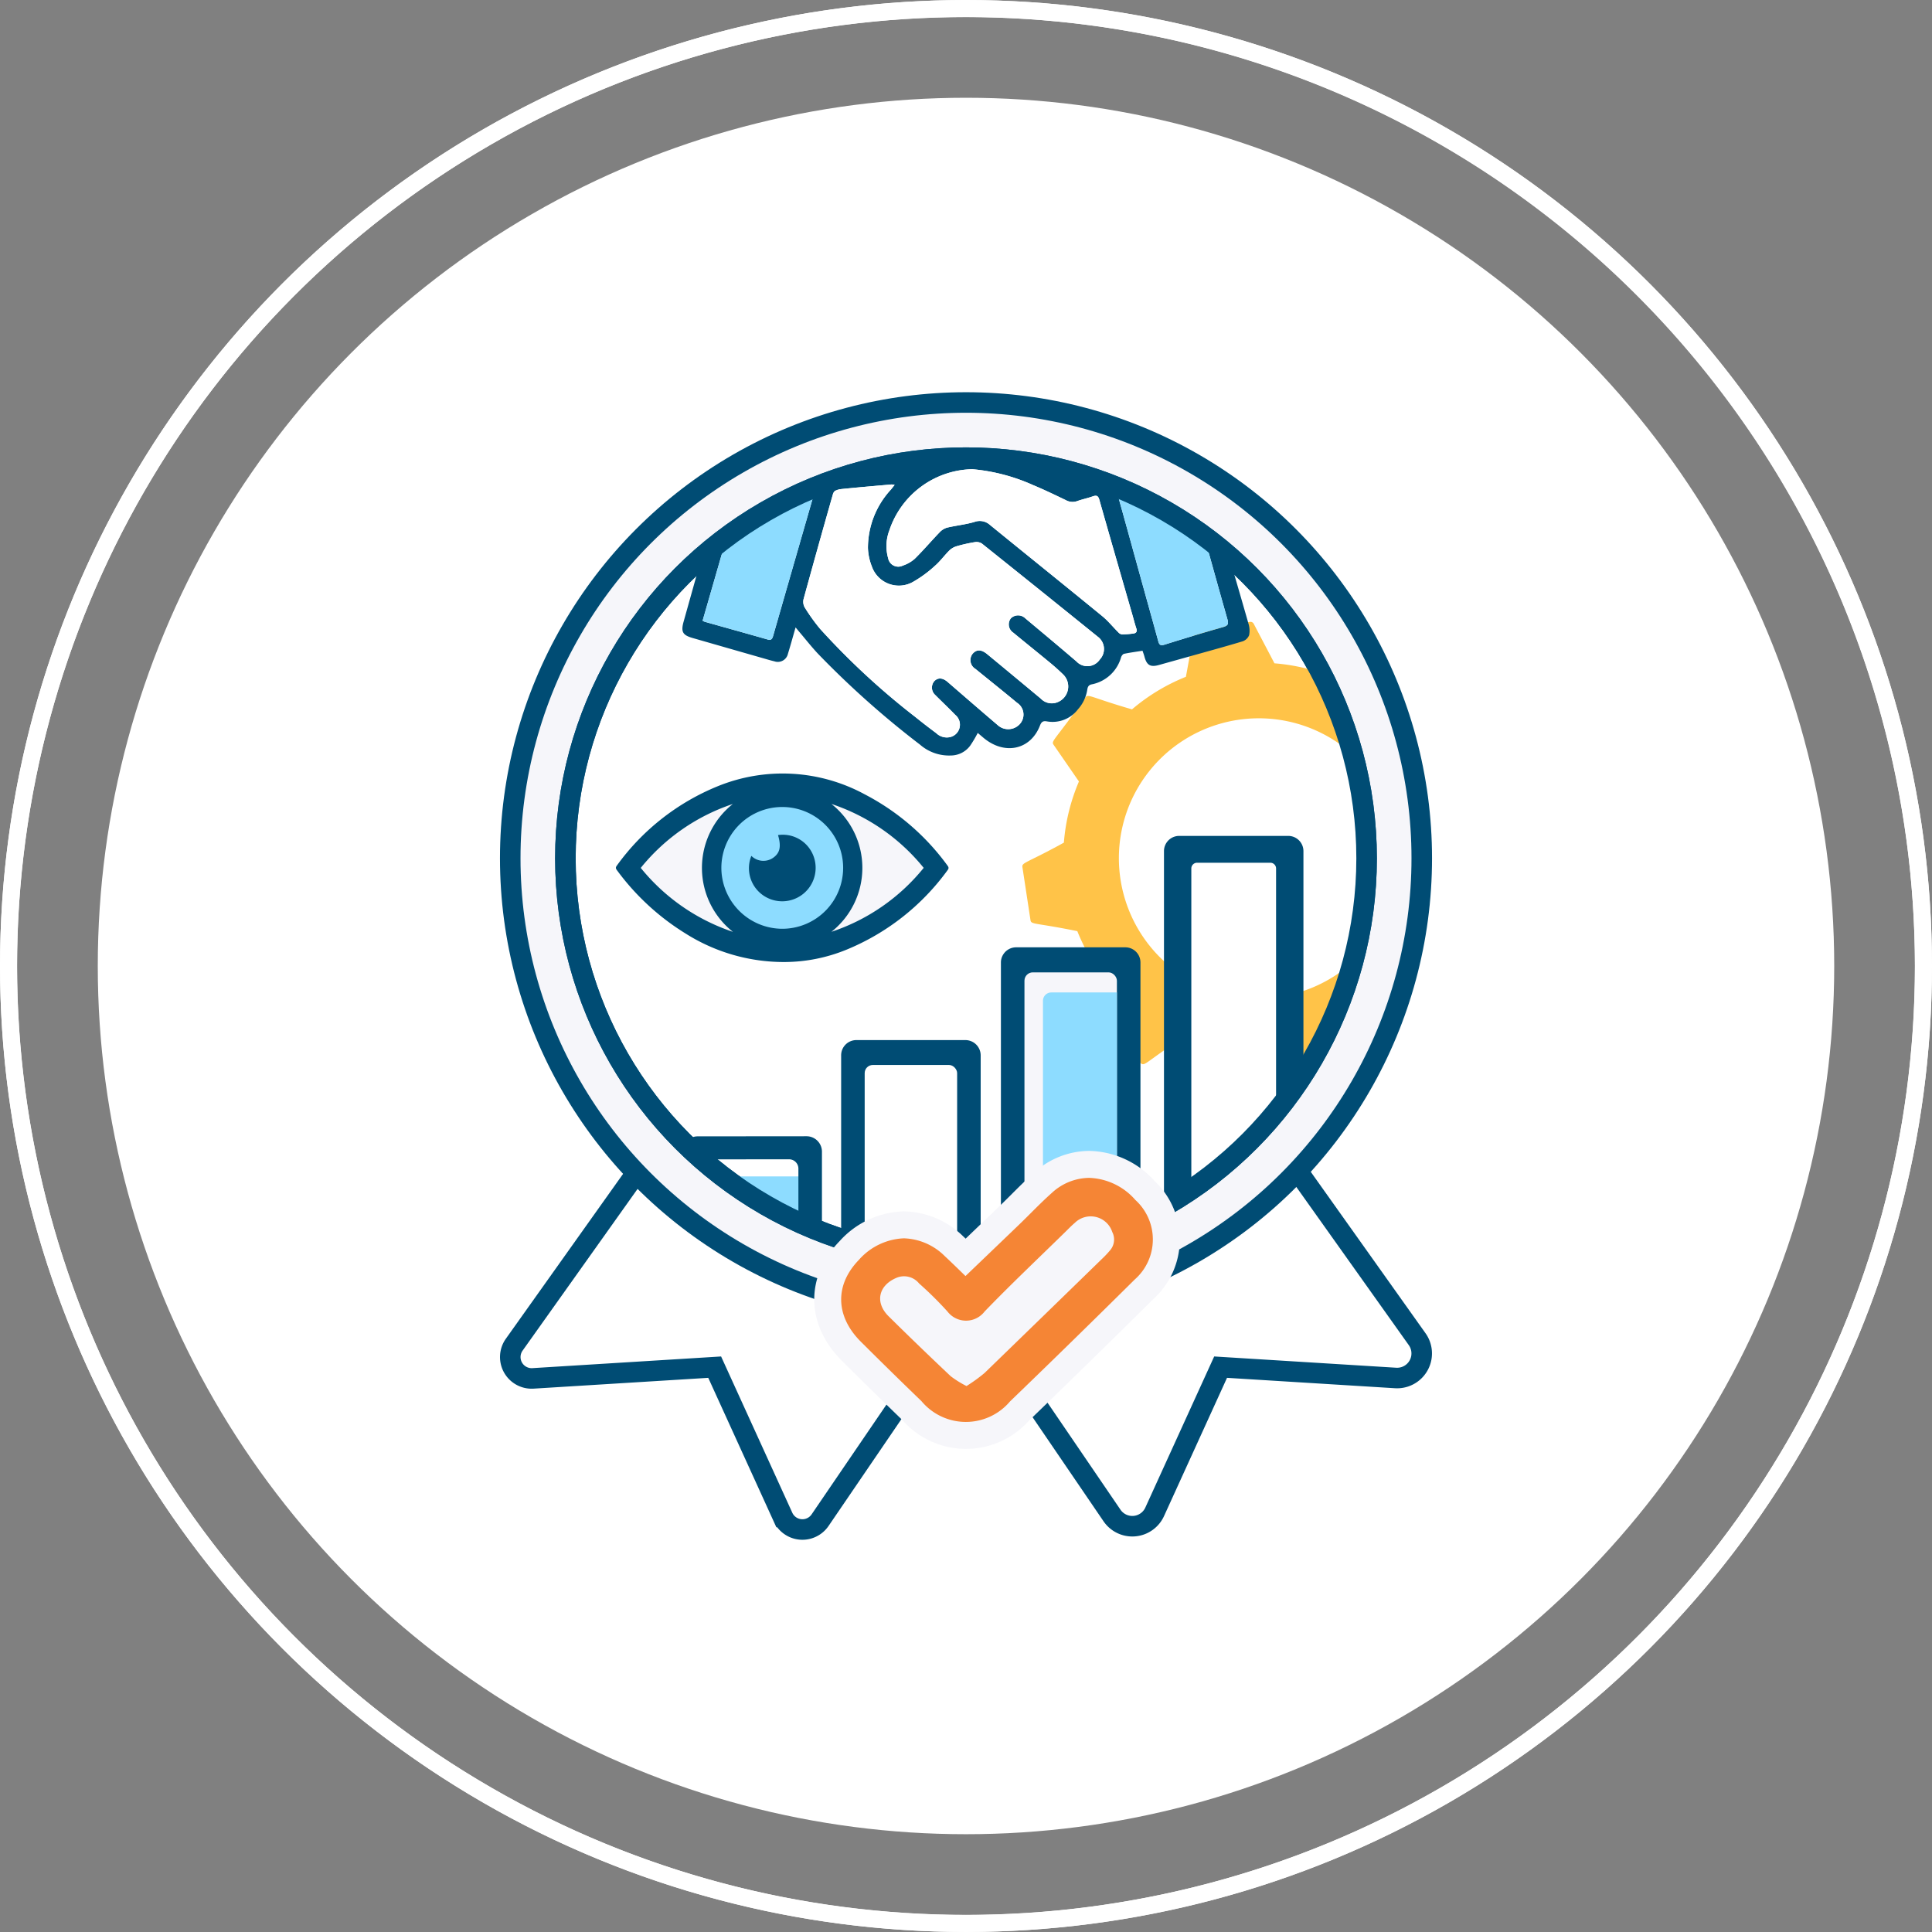 <svg xmlns="http://www.w3.org/2000/svg" xmlns:xlink="http://www.w3.org/1999/xlink" viewBox="0 0 160.012 160.012"><rect x="0" y="0" width="160.012" height="160.012" fill="#808080" stroke="none"/><defs><style>.a,.c,.l{fill:none;}.b,.d{fill:#fff;}.c{stroke:#fff;stroke-width:1.417px;}.c,.l{stroke-linecap:round;stroke-linejoin:round;}.d,.e,.l{stroke:#004c74;stroke-width:1.701px;}.d,.e{stroke-miterlimit:10;}.e,.j{fill:#f6f6fa;}.f{clip-path:url(#a);}.g{fill:#ffc348;}.h{fill:#004c74;}.i{fill:#8ddcff;}.k{clip-path:url(#b);}.m{fill:#f58535;}</style><clipPath id="a"><circle class="a" cx="80.006" cy="71.082" r="33.179"/></clipPath><clipPath id="b"><rect class="a" x="84.848" y="80.533" width="7.657" height="22.97" rx="0.69"/></clipPath></defs><title>certified-finops-solution</title><circle class="b" cx="80.006" cy="80.005" r="71.908"/><circle class="c" cx="80.006" cy="80.005" r="79.297"/><path class="b" d="M80.006,160.006A80,80,0,1,1,160.006,80.005,80,80,0,0,1,80.006,160.006Zm0-158.595A78.594,78.594,0,1,0,158.6,80.006v-0A78.684,78.684,0,0,0,80.006,1.411Z"/><path class="d" d="M57.085,90.981,42.59,111.367a1.771,1.771,0,0,0,1.553,2.794l15.048-.931,5.655,12.41a1.771,1.771,0,0,0,3.075.263l12.727-18.666Z"/><path class="d" d="M103.199,90.981l14.173,19.934a2.036,2.036,0,0,1-1.785,3.212l-14.494-.897-5.46,11.982a2.036,2.036,0,0,1-3.535.303L79.636,107.238Z"/><circle class="e" cx="80.006" cy="71.082" r="37.747"/><circle class="d" cx="80.006" cy="71.082" r="33.179"/><g class="f"><path class="g" d="M89.226,77.121a16.101,16.101,0,0,0,2.697,4.466l-1.1,3.526c-.122.391.26.352,3.681,2.963.319.235.391-.112,3.392-2.093a16.103,16.103,0,0,0,5.065,1.247l1.717,3.273c.191.363.433.065,4.698-.507a.304.304,0,0,0,.253-.245l.666-3.636a16.1,16.1,0,0,0,4.465-2.697c3.392.981,3.622,1.315,3.861.99,2.54-3.581,2.86-3.595,2.633-3.923l-2.099-3.04a16.099,16.099,0,0,0,1.247-5.065l3.274-1.717c.363-.19.065-.433-.507-4.698-.059-.39-.34-.194-3.881-.919a16.098,16.098,0,0,0-2.697-4.466l1.1-3.526c.122-.392-.26-.352-3.681-2.963-.317-.234-.376.102-3.392,2.093a16.097,16.097,0,0,0-5.065-1.247l-1.717-3.273a.304.304,0,0,0-.315-.159l-4.383.667a.304.304,0,0,0-.253.246l-.666,3.636a16.101,16.101,0,0,0-4.465,2.697c-3.392-.981-3.623-1.315-3.861-.99-2.539,3.58-2.86,3.595-2.633,3.923l2.099,3.04a16.102,16.102,0,0,0-1.247,5.065c-3.092,1.705-3.493,1.631-3.433,2.031l.667,4.383C85.404,76.594,85.703,76.4,89.226,77.121Z"/><path class="b" d="M93.522,66.707A11.593,11.593,0,1,1,99.879,81.818h0A11.606,11.606,0,0,1,93.522,66.707Z"/><path class="b" d="M100.627,79.983l.008.008Z"/><path class="h" d="M94.625,53.896c-.536.085-1.035.151-1.526.253-.098.02-.203.163-.244.272a3.158,3.158,0,0,1-2.43,2.258c-.315.059-.349.27-.384.498a3.128,3.128,0,0,1-.761,1.567,2.643,2.643,0,0,1-2.587 1c-.313-.053-.444.047-.561.349-.784,2.028-2.953,2.479-4.7.994-.153-.13-.306-.259-.454-.384a9.971,9.971,0,0,1-.623,1.052,2.007,2.007,0,0,1-1.61.817,3.66,3.66,0,0,1-2.553-.904,75.276,75.276,0,0,1-8.456-7.535c-.532-.569-1.015-1.185-1.52-1.78-.086-.101-.17-.204-.324-.39-.227.786-.419,1.488-.633,2.184a.86.86,0,0,1-1.116.627c-.16-.038-.319-.08-.476-.125q-3.156-.904-6.311-1.811c-.831-.241-.972-.516-.734-1.366q2.033-7.253,4.068-14.505c.198-.706.562-.882,1.36-.655q1.678.478,3.354.96c1.092.312,2.19.604,3.272.948a3.445,3.445,0,0,1,.745.513.636.636,0,0,0,.331.146q3.114-.179,6.227-.383a1.012,1.012,0,0,0,.43-.109,8.73,8.73,0,0,1,7.114-.576,28.299,28.299,0,0,1,4.954,1.965.971.971,0,0,0,.894.061,4.428,4.428,0,0,1,.666-.208.757.757,0,0,0,.555-.467,1.078,1.078,0,0,1,.621-.465c.979-.306,1.976-.556,2.961-.845.904-.265,1.8-.556,2.702-.826q.779-.233,1.567-.433c.441-.112.731.12.872.64.513,1.886,1.018,3.775,1.554,5.655.834,2.921,1.696,5.834,2.529,8.755a1.927,1.927,0,0,1,.056.967.899.899,0,0,1-.548.509c-1.506.454-3.024.866-4.539,1.291-.79.222-1.581.441-2.371.663-.719.202-1.021.028-1.212-.697C94.739,54.208,94.675,54.045,94.625,53.896ZM74.096,40.161a1.463,1.463,0,0,0-.259-.037c-1.499.132-2.999.259-4.495.417-.131.014-.308.217-.35.365q-1.238,4.343-2.434,8.698a.954.954,0,0,0,.081.688,15.343,15.343,0,0,0,1.289,1.799,61.145,61.145,0,0,0,7.891,7.298c.564.457,1.14.899,1.722,1.332a1.254,1.254,0,0,0,1.097.337,1.053,1.053,0,0,0,.473-1.855c-.541-.562-1.111-1.097-1.661-1.65a.822.822,0,0,1-.063-1.146c.301-.306.692-.276,1.09.068,1.377,1.191,2.753,2.385,4.139,3.566a1.296,1.296,0,0,0,1.815-.041,1.164,1.164,0,0,0-.199-1.795c-1.136-.946-2.293-1.867-3.44-2.801a.847.847,0,0,1-.242-1.252c.328-.382.721-.379,1.218.032q2.217,1.831,4.426,3.67a1.257,1.257,0,0,0,1.43.287,1.395,1.395,0,0,0,.449-2.26q-.528-.514-1.098-.985c-1.013-.838-2.039-1.659-3.053-2.496a.819.819,0,0,1-.195-1.195.857.857,0,0,1,1.188.005c1.418,1.186,2.837,2.37,4.24,3.573a1.237,1.237,0,0,0,1.932-.161,1.265,1.265,0,0,0-.167-1.887q-4.794-3.87-9.604-7.72a.837.837,0,0,0-.591-.111,12.307,12.307,0,0,0-1.478.332,1.473,1.473,0,0,0-.608.344c-.418.413-.767.902-1.208,1.285a9.935,9.935,0,0,1-1.775,1.307,2.373,2.373,0,0,1-3.452-1.263,4.583,4.583,0,0,1-.32-1.512,7.113,7.113,0,0,1,1.906-4.853C73.88,40.431,73.969,40.319,74.096,40.161Zm6.433-1.301A7.409,7.409,0,0,0,73.657,43.933a3.647,3.647,0,0,0-.098,2.299.85.85,0,0,0,1.218.61,2.821,2.821,0,0,0,.988-.565c.708-.699,1.354-1.461,2.044-2.178a1.389,1.389,0,0,1,.623-.397c.75-.18,1.529-.254,2.267-.471a1.261,1.261,0,0,1,1.285.238c3.1,2.523,6.214,5.029,9.307,7.56.481.393.877.889,1.32,1.331a.521.521,0,0,0,.295.18,6.893,6.893,0,0,0,.978-.073c.23-.033.312-.174.23-.418-.118-.35-.206-.709-.309-1.064-.92-3.195-1.846-6.388-2.753-9.587-.098-.347-.239-.395-.55-.286-.425.149-.871.241-1.295.393a1.138,1.138,0,0,1-.941-.087c-.9-.432-1.801-.867-2.722-1.25A15.625,15.625,0,0,0,80.529,38.86ZM97.94,38.357c-.168.042-.248.061-.327.083-1.646.459-3.29.925-4.939,1.373-.309.084-.374.205-.286.519.778,2.764,1.537,5.534,2.303,8.301.412,1.489.83,2.977,1.236,4.467.078.287.171.4.51.294,1.617-.508,3.239-.999,4.87-1.46.417-.118.453-.281.345-.661-.783-2.749-1.543-5.504-2.312-8.256q-.601-2.153-1.209-4.305A1.766,1.766,0,0,0,97.94,38.357ZM58.192,51.407a1.24,1.24,0,0,0,.179.09c1.737.489,3.476.973,5.213,1.467.292.083.376-.05.449-.302q1.696-5.918,3.407-11.833c.116-.401.221-.806.342-1.247L62.061,37.985Z"/><path class="b" d="M74.096,40.161c-.127.159-.216.271-.305.382a7.113,7.113,0,0,0-1.906,4.853,4.583,4.583,0,0,0,.32,1.512,2.373,2.373,0,0,0,3.452,1.263,9.935,9.935,0,0,0,1.775-1.307c.442-.383.79-.872,1.208-1.285a1.473,1.473,0,0,1,.608-.344,12.307,12.307,0,0,1,1.478-.332.837.837,0,0,1,.591.111q4.814,3.845,9.604,7.72a1.265,1.265,0,0,1,.167,1.887,1.237,1.237,0,0,1-1.932.161c-1.403-1.203-2.823-2.387-4.24-3.573a.857.857,0,0,0-1.188-.005A.819.819,0,0,0,83.922,52.4c1.014.837,2.04,1.658,3.053,2.496q.568.47,1.098.985a1.395,1.395,0,0,1-.449,2.26,1.257,1.257,0,0,1-1.43-.287Q83.985,56.015,81.769,54.184c-.497-.41-.89-.414-1.218-.032A.847.847,0,0,0,80.793,55.404c1.147.934,2.304,1.855,3.44,2.801a1.164,1.164,0,0,1,.199,1.795,1.296,1.296,0,0,1-1.815.041c-1.386-1.181-2.762-2.374-4.139-3.566-.398-.344-.789-.374-1.09-.068a.822.822,0,0,0,.063,1.146c.55.554,1.119,1.089,1.661,1.65a1.053,1.053,0,0,1-.473,1.855,1.254,1.254,0,0,1-1.097-.337c-.582-.433-1.158-.875-1.722-1.332a61.145,61.145,0,0,1-7.891-7.298A15.343,15.343,0,0,1,66.639,50.292a.954.954,0,0,1-.081-.688q1.193-4.356,2.434-8.698c.042-.148.218-.351.35-.365,1.496-.158,2.996-.285,4.495-.417A1.463,1.463,0,0,1,74.096,40.161Z"/><path class="b" d="M80.529,38.86A15.625,15.625,0,0,1,85.543,40.168c.921.383,1.822.818,2.722,1.25a1.138,1.138,0,0,0,.941.087c.424-.152.87-.244,1.295-.393.311-.109.452-.061.55.286.907,3.199,1.833,6.392,2.753,9.587.102.355.191.715.309,1.064.082.244-.001.385-.23.418a6.893,6.893,0,0,1-.978.073A.521.521,0,0,1,92.61,52.359c-.442-.442-.839-.938-1.32-1.331-3.094-2.531-6.207-5.037-9.307-7.56a1.261,1.261,0,0,0-1.285-.238c-.737.217-1.516.291-2.267.471a1.389,1.389,0,0,0-.623.397c-.69.718-1.335,1.48-2.044,2.178a2.821,2.821,0,0,1-.988.565.85.85,0,0,1-1.218-.61,3.647,3.647,0,0,1,.098-2.299A7.409,7.409,0,0,1,80.529,38.86Z"/><path class="i" d="M97.94,38.357a1.766,1.766,0,0,1,.191.355q.612,2.15,1.209,4.305c.768,2.753,1.529,5.508,2.312,8.256.108.38.072.543-.345.661-1.631.461-3.253.952-4.87,1.46-.338.106-.432-.007-.51-.294-.406-1.491-.824-2.978-1.236-4.467-.766-2.768-1.525-5.537-2.303-8.301-.088-.314-.023-.435.286-.519,1.649-.448,3.293-.914,4.939-1.373C97.692,38.418,97.772,38.399,97.94,38.357Z"/><path class="i" d="M58.192,51.407,62.061,37.985l5.72,1.598c-.121.441-.226.845-.342,1.247Q65.735,46.746,64.032,52.663c-.072.252-.157.385-.449.302-1.736-.494-3.475-.978-5.213-1.467A1.24,1.24,0,0,1,58.192,51.407Z"/><path class="i" d="M67.574,97.429v7.37H59.925V97.961a.526.526,0,0,1,.526-.526Z"/><path class="h" d="M106.698,69.231h-9.04a1.259,1.259,0,0,0-1.255,1.255v33.83a1.261,1.261,0,0,0,1.255,1.262h9.04a1.26,1.26,0,0,0,1.255-1.262V70.486A1.259,1.259,0,0,0,106.698,69.231Z"/><path class="b" d="M99.145,71.453h6.065a.477.477,0,0,1,.477.477V102.879a.477.477,0,0,1-.477.477H99.145a.477.477,0,0,1-.477-.477V71.929A.477.477,0,0,1,99.145,71.453Z"/><path class="h" d="M94.455,79.713v24.603a1.261,1.261,0,0,1-1.255,1.262h-9.04a1.267,1.267,0,0,1-1.262-1.262V79.713a1.227,1.227,0,0,1,.218-.701,1.253,1.253,0,0,1,1.044-.553h9.04A1.254,1.254,0,0,1,94.455,79.713Z"/><rect class="j" x="84.848" y="80.533" width="7.657" height="22.97" rx="0.69"/><path class="h" d="M81.222,87.404v16.911a1.267,1.267,0,0,1-1.262,1.262h-9.04a1.26,1.26,0,0,1-1.255-1.262v-16.911a1.26,1.26,0,0,1,1.255-1.262h9.04A1.267,1.267,0,0,1,81.222,87.404Z"/><rect class="b" x="71.615" y="88.203" width="7.657" height="15.313" rx="0.673"/><path class="h" d="M68.075,95.369v8.946a1.267,1.267,0,0,1-1.262,1.262H57.781a1.267,1.267,0,0,1-1.262-1.262V95.369a1.261,1.261,0,0,1,1.262-1.255l9.032-.008a1.277,1.277,0,0,1,1.262,1.262Zm-1.95,7.529V96.787a.772.772,0,0,0-.773-.772L59.24,96.02a.772.772,0,0,0-.772.772v6.106a.772.772,0,0,0,.772.772h6.112A.772.772,0,0,0,66.125,102.898Z"/><g class="k"><path class="i" d="M93.773,82.197v22.602H86.38V82.889a.692.692,0,0,1,.692-.692Z"/></g></g><path class="h" d="M65.005,79.677a15.235,15.235,0,0,1-8.202-2.347,20.209,20.209,0,0,1-5.685-5.228c-.099-.132-.166-.231-.036-.403a19.241,19.241,0,0,1,8.366-6.583A14.255,14.255,0,0,1,71.61,65.784a19.719,19.719,0,0,1,6.841,5.873c.099.132.166.231.036.403a19.474,19.474,0,0,1-8.388,6.598A13.654,13.654,0,0,1,65.005,79.677Z"/><path class="i" d="M64.779,76.923a5.043,5.043,0,1,0-5.032-4.894A5.062,5.062,0,0,0,64.779,76.923Z"/><path class="j" d="M60.696,66.587a16.545,16.545,0,0,0-7.628,5.294A16.595,16.595,0,0,0,60.704,77.178,6.751,6.751,0,0,1,60.696,66.587Z"/><path class="j" d="M68.86,66.585a6.752,6.752,0,0,1,.001,10.589A16.517,16.517,0,0,0,76.502,71.879,16.549,16.549,0,0,0,68.86,66.585Z"/><path class="h" d="M62.228,70.884a1.418,1.418,0,0,0,1.787.173c.583-.399.703-.94.422-1.894a2.713,2.713,0,0,1,2.827,1.481,2.77,2.77,0,0,1-4.198,3.406A2.73,2.73,0,0,1,62.228,70.884Z"/><circle class="l" cx="80.006" cy="71.082" r="33.179"/><path class="j" d="M95.655,97.842a7.488,7.488,0,0,0-5.444-2.522,6.81,6.81,0,0,0-4.567,1.805c-.671.595-1.303,1.227-1.858,1.781l-.092.092c-.269.267-.536.535-.808.796-.63.607-1.889,1.814-2.91,2.793-.065-.062-.131-.123-.196-.184a7.196,7.196,0,0,0-4.914-2.076,7.408,7.408,0,0,0-5.332,2.47c-2.864,2.954-2.788,6.934.19,9.903,1.446,1.442,3.049,3.013,5.044,4.946a6.994,6.994,0,0,0,10.437.032c3.363-3.239,6.751-6.551,10.357-10.125A6.654,6.654,0,0,0,95.655,97.842Z"/><path class="m" d="M94.034,99.384a5.317,5.317,0,0,0-3.829-1.831,4.618,4.618,0,0,0-3.085,1.242c-.616.547-1.2,1.13-1.765,1.694-.308.307-.615.613-.927.914-1.162,1.119-4.464,4.282-4.464,4.282l-.102-.099c-.558-.544-1.078-1.052-1.61-1.547a5.011,5.011,0,0,0-3.393-1.479,5.241,5.241,0,0,0-3.729,1.791c-2.007,2.071-1.944,4.665.164,6.768q2.49,2.483,5.022,4.924a4.786,4.786,0,0,0,7.334.027c3.347-3.225,6.728-6.529,10.334-10.102A4.417,4.417,0,0,0,94.034,99.384ZM91.958,103.531a8.692,8.692,0,0,1-.727.768q-4.836,4.712-9.684,9.41a13.098,13.098,0,0,1-1.498,1.085,8.202,8.202,0,0,1-1.313-.817q-2.601-2.451-5.143-4.964c-1.176-1.168-.821-2.606.733-3.212a1.604,1.604,0,0,1,1.795.497,29.904,29.904,0,0,1,2.352,2.326,1.938,1.938,0,0,0,3.073-.002c2.175-2.254,4.455-4.406,6.693-6.599.252-.247.497-.504.766-.731a1.879,1.879,0,0,1,3.115.745A1.37,1.37,0,0,1,91.958,103.531Z"/></svg>